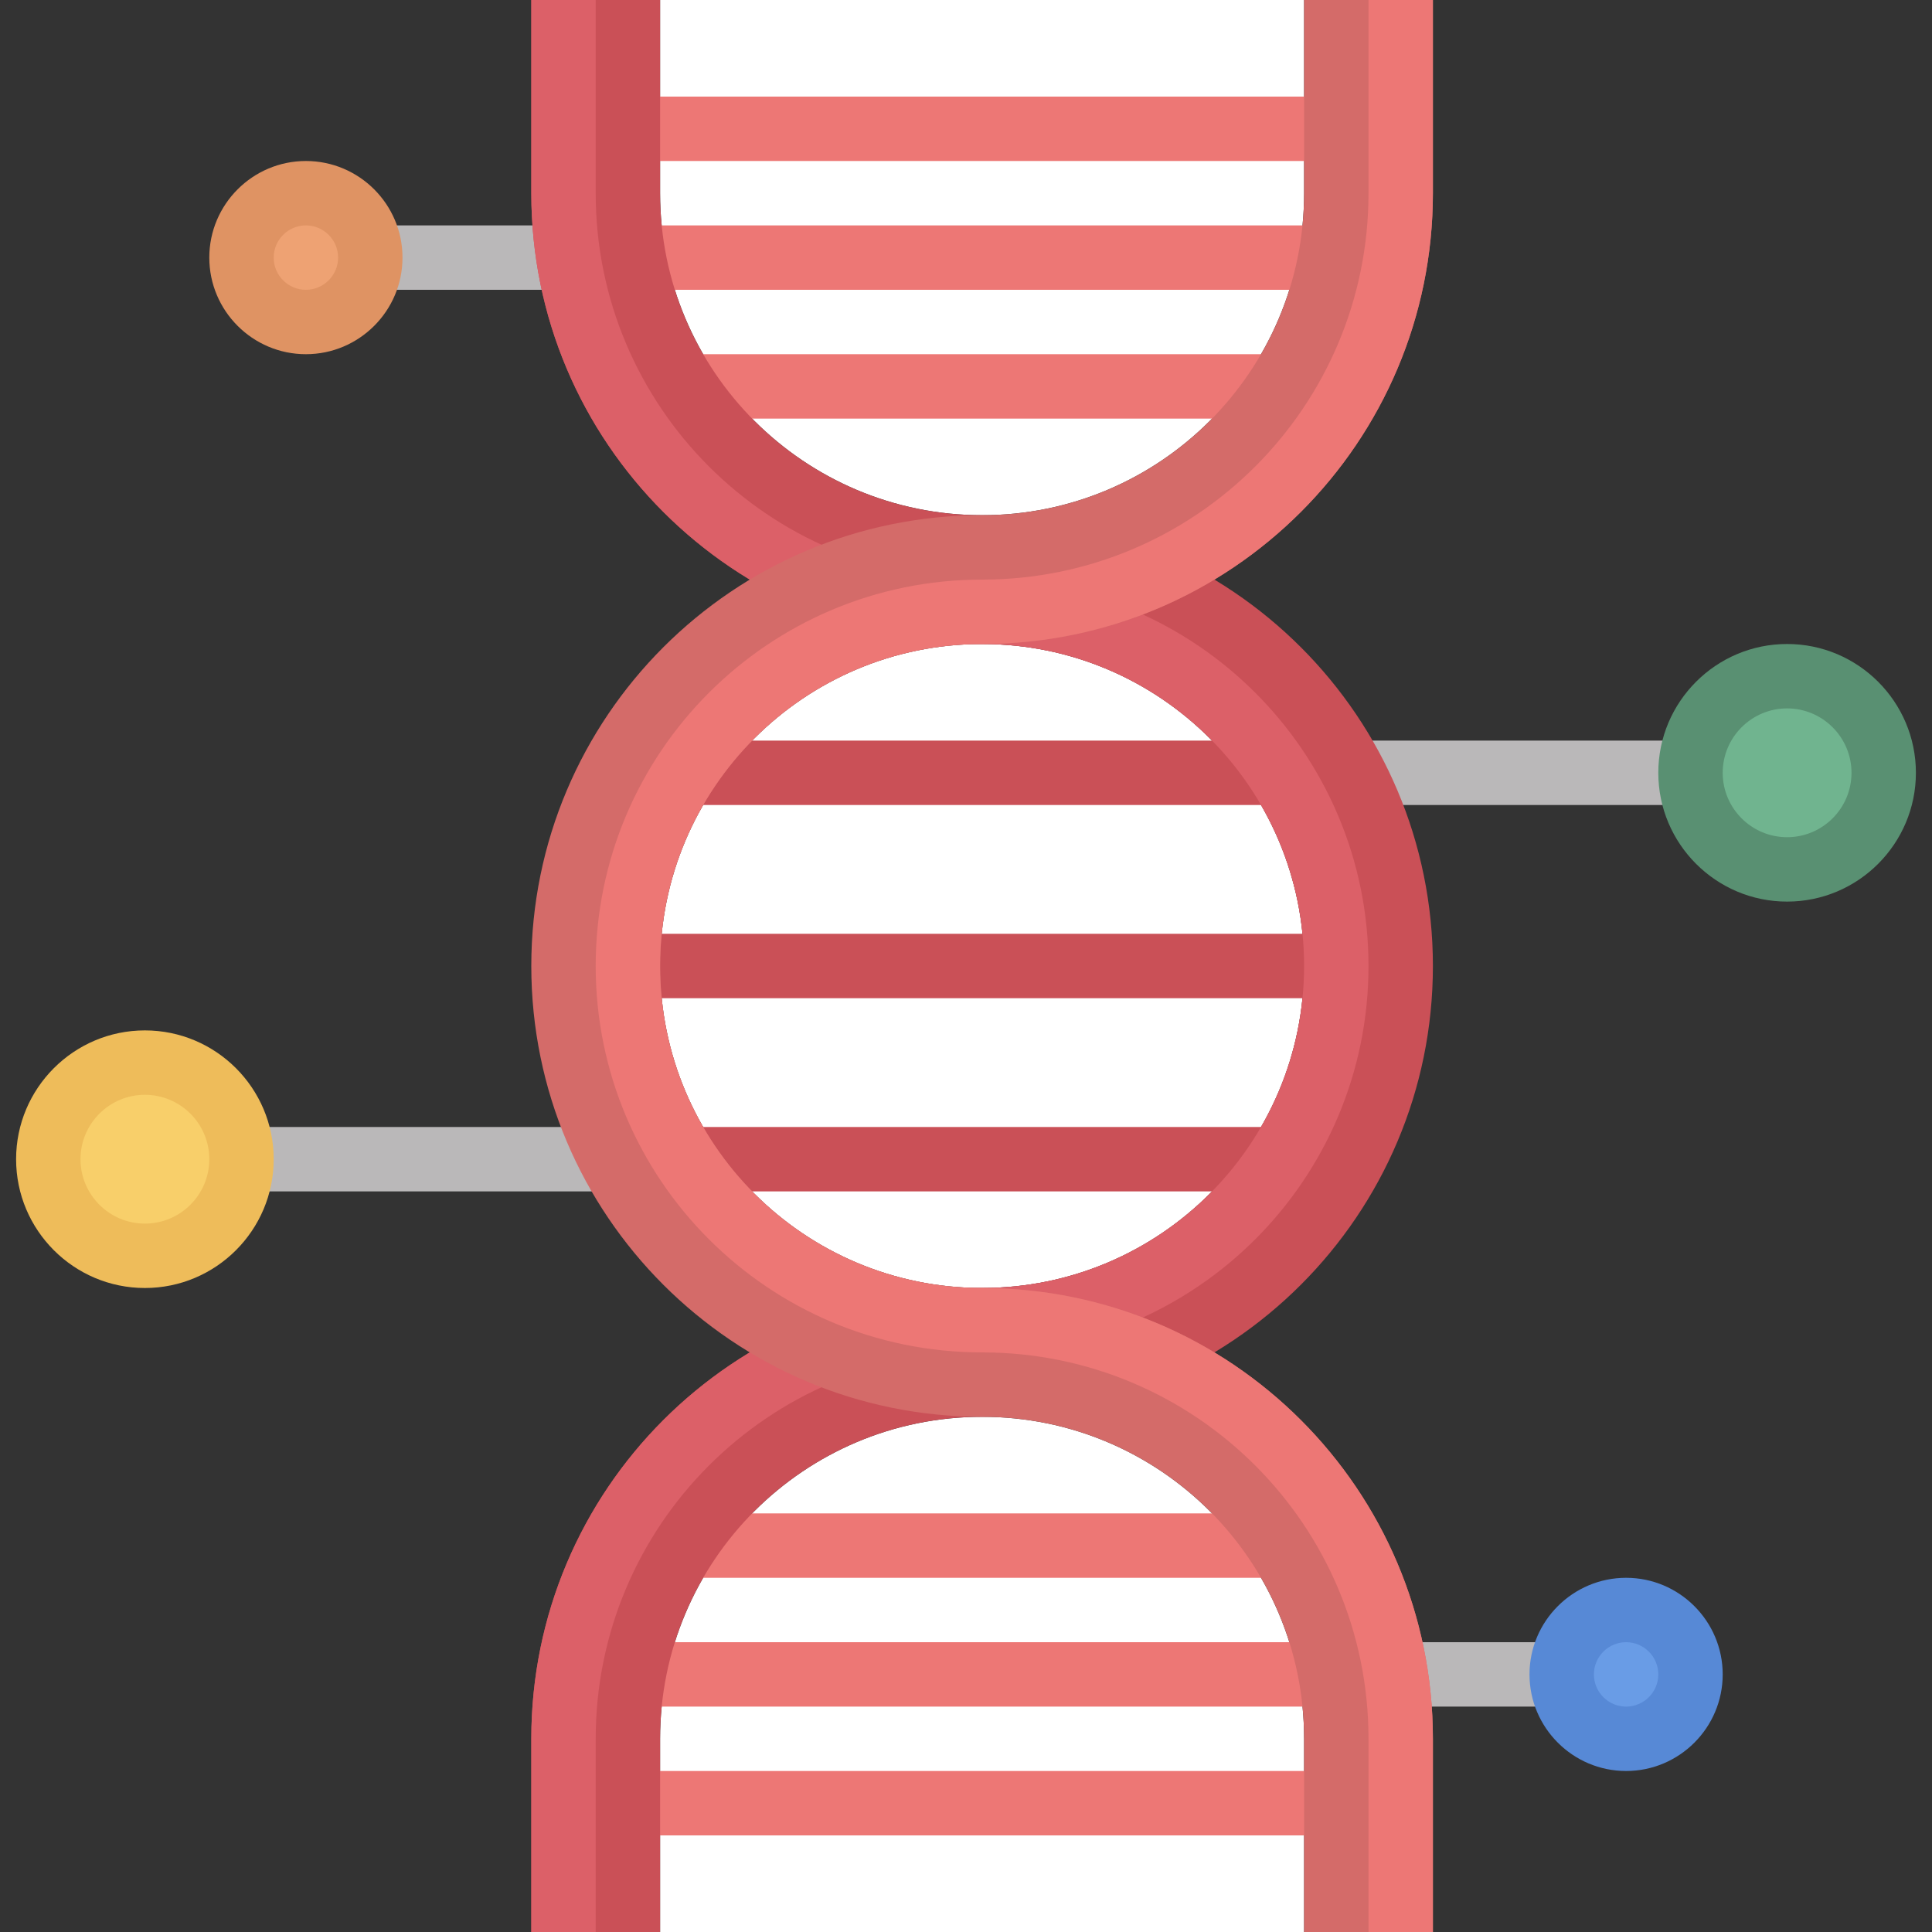 <svg height="480pt" viewBox="-4 0 480 480" width="480pt" xmlns="http://www.w3.org/2000/svg"><rect x="-4" y="0" width="480" height="480" fill="#333333" stroke="none"/><path d="m328 184h88v16h-88zm0 0" fill="#bab8b9"/><path d="m336 408h48v16h-48zm0 0" fill="#bab8b9"/><path d="m56 280h96v16h-96zm0 0" fill="#bab8b9"/><path d="m88 56h48v16h-48zm0 0" fill="#bab8b9"/><path d="m416 416c0 8.836-7.164 16-16 16s-16-7.164-16-16 7.164-16 16-16 16 7.164 16 16zm0 0" fill="#699ce6"/><path d="m464 192c0 13.254-10.746 24-24 24s-24-10.746-24-24 10.746-24 24-24 24 10.746 24 24zm0 0" fill="#70b48f"/><path d="m440 224c-17.648 0-32-14.352-32-32s14.352-32 32-32 32 14.352 32 32-14.352 32-32 32zm0-48c-8.824 0-16 7.176-16 16s7.176 16 16 16 16-7.176 16-16-7.176-16-16-16zm0 0" fill="#599072"/><path d="m400 440c-13.23 0-24-10.77-24-24s10.77-24 24-24 24 10.77 24 24-10.77 24-24 24zm0-32c-4.406 0-8 3.586-8 8s3.594 8 8 8 8-3.586 8-8-3.594-8-8-8zm0 0" fill="#5789d6"/><path d="m88 64c0 8.836-7.164 16-16 16s-16-7.164-16-16 7.164-16 16-16 16 7.164 16 16zm0 0" fill="#eea273"/><path d="m56 288c0 13.254-10.746 24-24 24s-24-10.746-24-24 10.746-24 24-24 24 10.746 24 24zm0 0" fill="#f8cf6a"/><path d="m32 320c-17.648 0-32-14.352-32-32s14.352-32 32-32 32 14.352 32 32-14.352 32-32 32zm0-48c-8.824 0-16 7.176-16 16s7.176 16 16 16 16-7.176 16-16-7.176-16-16-16zm0 0" fill="#eebc5a"/><path d="m72 88c-13.23 0-24-10.77-24-24s10.77-24 24-24 24 10.77 24 24-10.77 24-24 24zm0-32c-4.406 0-8 3.594-8 8s3.594 8 8 8 8-3.594 8-8-3.594-8-8-8zm0 0" fill="#df9363"/><path d="m320 240c0 44.184-35.816 80-80 80s-80-35.816-80-80 35.816-80 80-80 80 35.816 80 80zm0 0" fill="#fff"/><path d="m240 352c-44.184 0-80 35.816-80 80v48h160v-48c0-44.184-35.816-80-80-80zm0 0" fill="#fff"/><path d="m240 128c44.184 0 80-35.816 80-80v-48h-160v48c0 44.184 35.816 80 80 80zm0 0" fill="#fff"/><path d="m168 184h144v16h-144zm0 0" fill="#ca5057"/><path d="m168 280h144v16h-144zm0 0" fill="#ca5057"/><path d="m152 232h176v16h-176zm0 0" fill="#ca5057"/><g fill="#ed7775"><path d="m168 88h144v16h-144zm0 0"/><path d="m152 56h176v16h-176zm0 0"/><path d="m152 24h176v16h-176zm0 0"/><path d="m168 376h144v16h-144zm0 0"/><path d="m152 408h176v16h-176zm0 0"/><path d="m152 440h176v16h-176zm0 0"/></g><path d="m128 480v-48c0-61.855 50.145-112 112-112 44.184 0 80-35.816 80-80s-35.816-80-80-80c-61.855 0-112-50.145-112-112v-48h32v48c0 44.184 35.816 80 80 80 61.855 0 112 50.145 112 112s-50.145 112-112 112c-44.184 0-80 35.816-80 80v48zm0 0" fill="#ca5057"/><path d="m128 480v-48c0-61.855 50.145-112 112-112 44.184 0 80-35.816 80-80s-35.816-80-80-80c-61.855 0-112-50.145-112-112v-48h16v48c0 53.016 42.984 96 96 96s96 42.984 96 96-42.984 96-96 96-96 42.984-96 96v48zm0 0" fill="#dc6068"/><path d="m352 480v-48c0-61.855-50.145-112-112-112-44.184 0-80-35.816-80-80s35.816-80 80-80c61.855 0 112-50.145 112-112v-48h-32v48c0 44.184-35.816 80-80 80-61.855 0-112 50.145-112 112s50.145 112 112 112c44.184 0 80 35.816 80 80v48zm0 0" fill="#d46b69"/><path d="m352 480v-48c0-61.855-50.145-112-112-112-44.184 0-80-35.816-80-80s35.816-80 80-80c61.855 0 112-50.145 112-112v-48h-16v48c0 53.016-42.984 96-96 96s-96 42.984-96 96 42.984 96 96 96 96 42.984 96 96v48zm0 0" fill="#ed7775"/></svg>